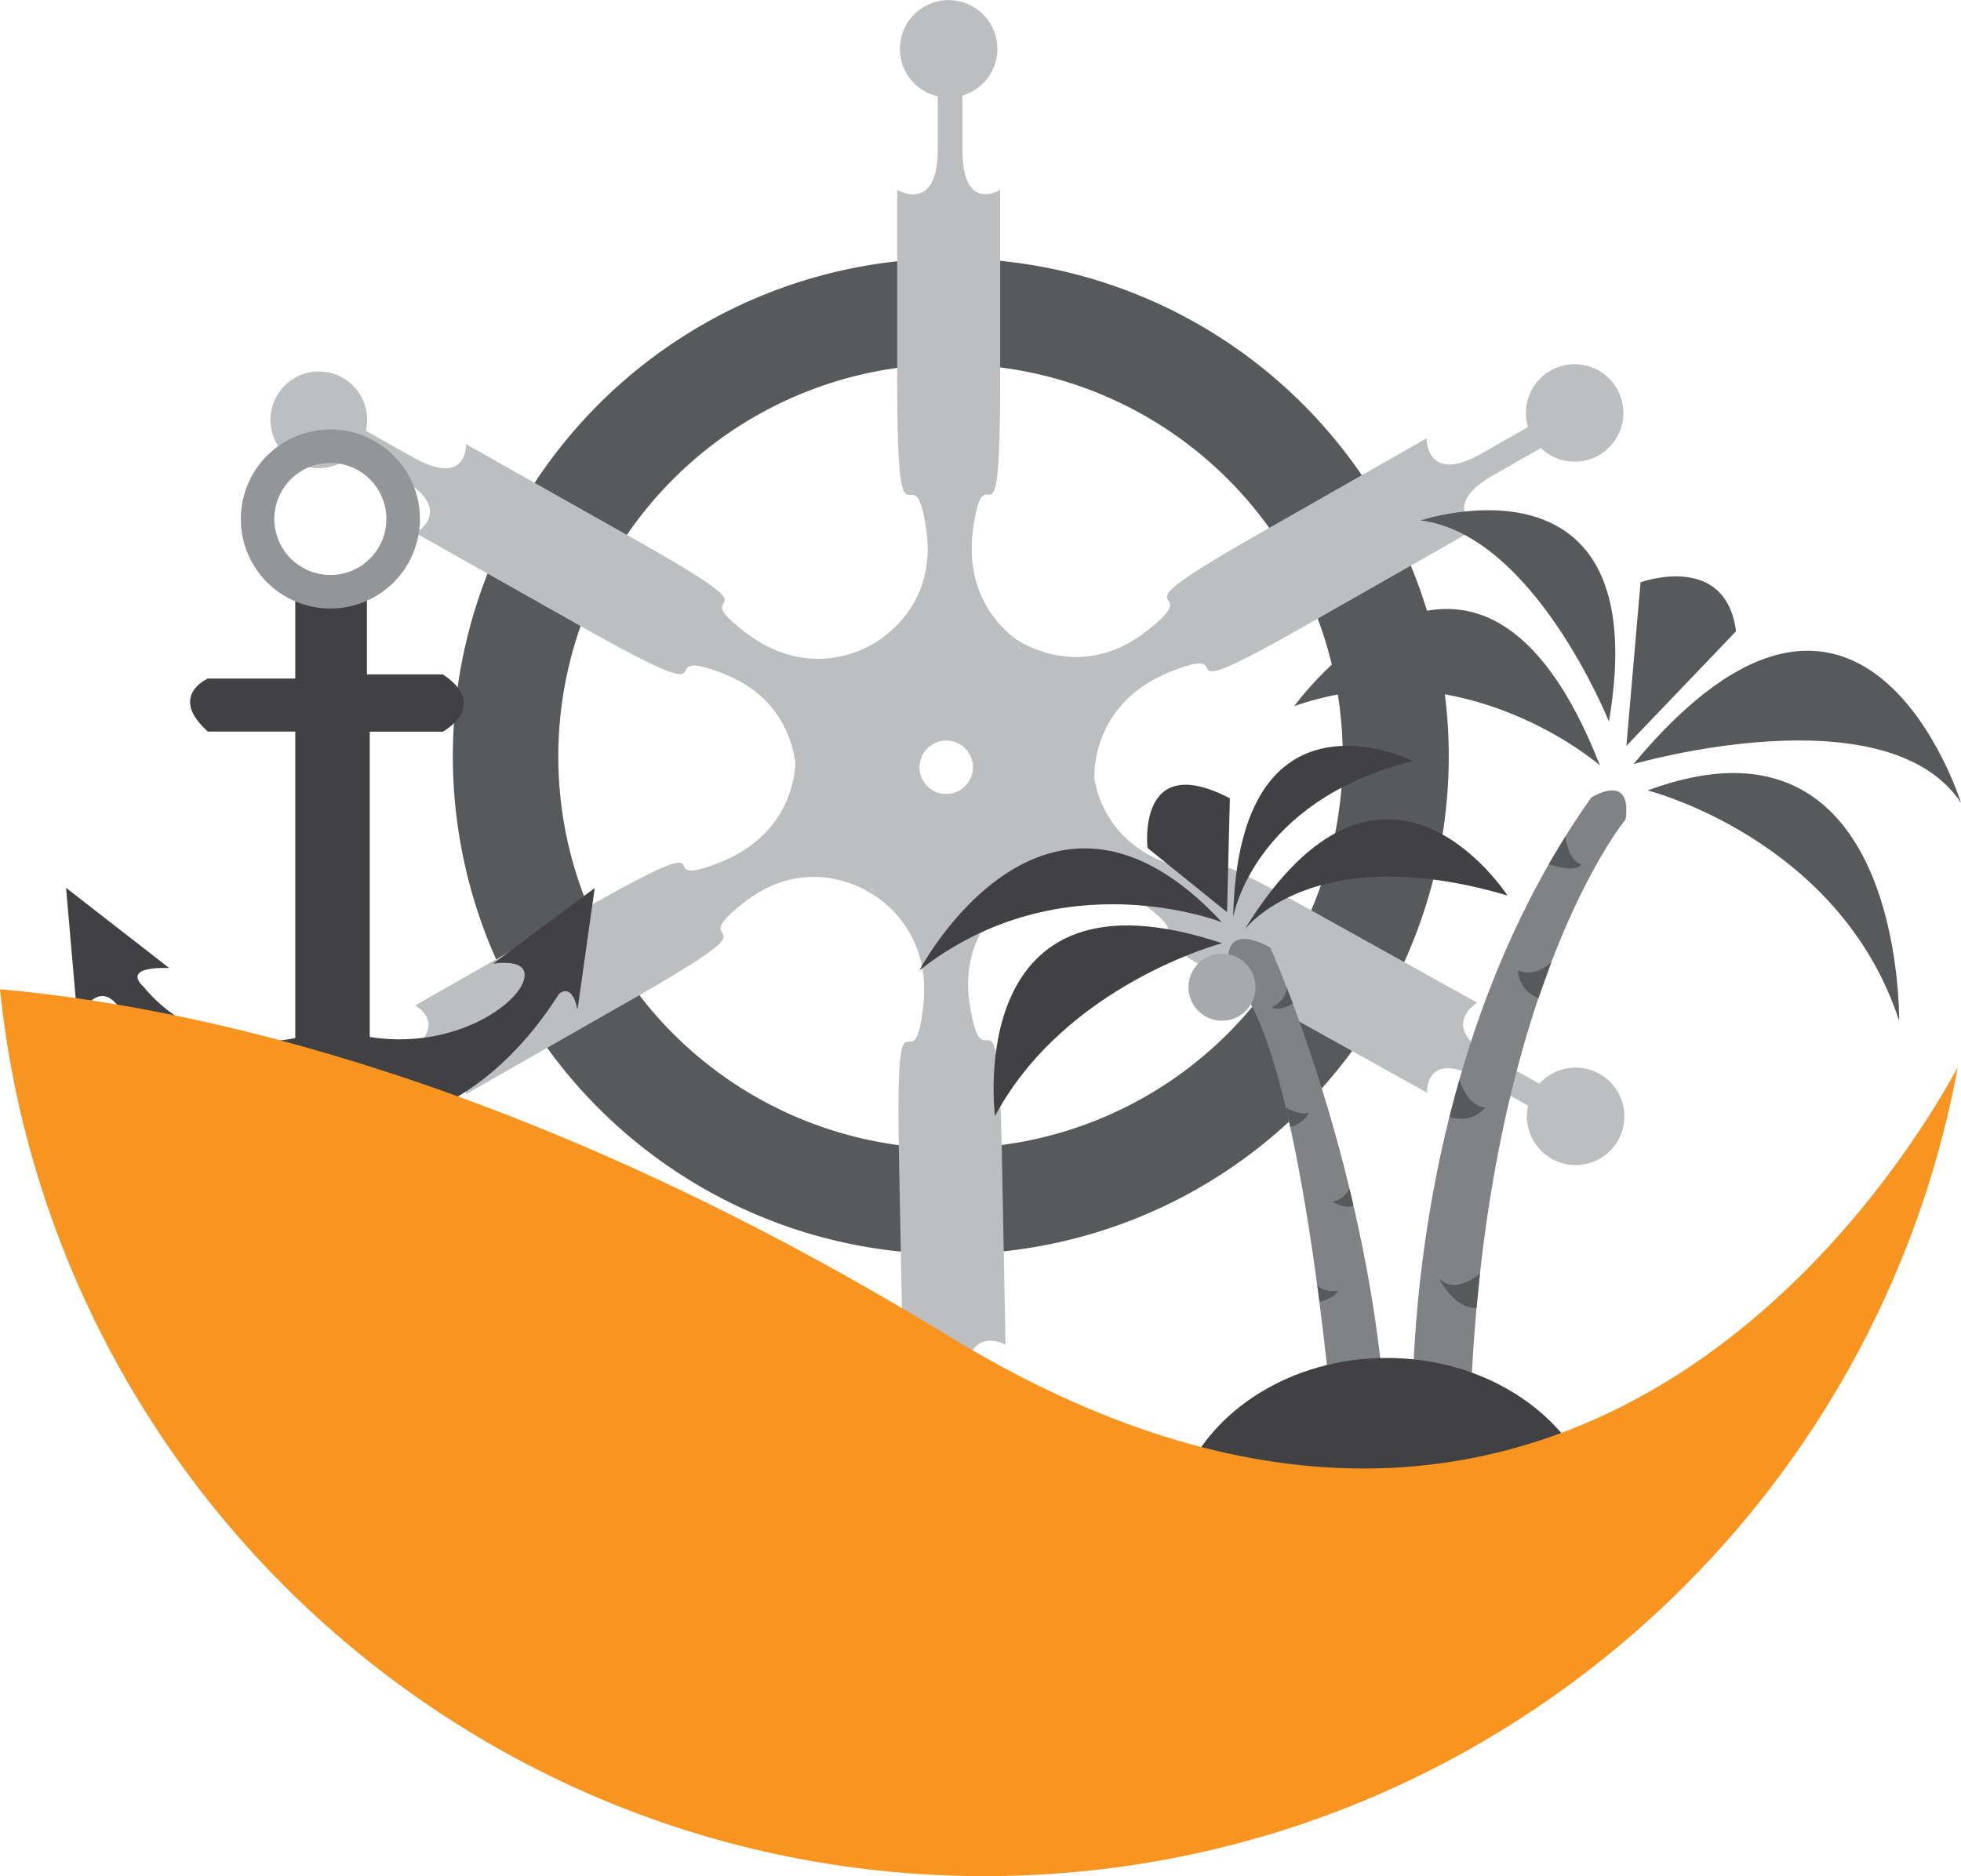 <svg xmlns="http://www.w3.org/2000/svg" viewBox="0 0 497.78 476.31"><defs><style>.cls-1{fill:#58595b;}.cls-2{fill:#bcbec0;}.cls-3{fill:#808285;}.cls-4{fill:#a7a9ac;}.cls-5{fill:#414042;}.cls-6{fill:#939598;}.cls-7{fill:#f89521;}</style></defs><g id="Wheel"><path class="cls-1" d="M248.89,89.33a126.4,126.4,0,1,0,126.39,126.4A126.4,126.4,0,0,0,248.89,89.33Zm-.07,226a99.56,99.56,0,1,1,99.55-99.56A99.55,99.55,0,0,1,248.82,315.28Z" transform="translate(-7.53 -23.73)"/><path class="cls-2" d="M254.55,158c3-21.88,6.86,10.94,6.86-37.58V71.93s-9.59,6.07-9.59-10.28V48a12.37,12.37,0,1,0-6.25.19v13.5c0,16.35-10.29,10.28-10.29,10.28v48.52c0,48.52,4.17,15.7,7.36,37.58s-15.09,30-15.09,30h41.07S251.57,179.91,254.55,158Z" transform="translate(-7.53 -23.73)"/><path class="cls-2" d="M304.44,194.35c20.48-8.26-6.11,11.38,36-12.66l42.15-24s-10-5.33,4.18-13.43l11.89-6.78a12.37,12.37,0,1,0-3.26-5.33l-11.73,6.69c-14.2,8.1-14-3.84-14-3.84l-42.14,24c-42.15,24-11.58,11.4-29,25S265,185.74,265,185.74l10.53,18.46,9.82,17.22S284,202.6,304.44,194.35Z" transform="translate(-7.53 -23.73)"/><path class="cls-2" d="M297.88,253.28c17.67,13.24-12.89.67,29.5,24.27l42.39,23.59s-.63-11.33,13.66-3.38l12,6.66a12.37,12.37,0,1,0,2.87-5.55l-11.79-6.57c-14.29-7.95-4-14-4-14l-42.39-23.59c-42.4-23.6-15.74-4-36.41-11.85s-18.85-27.76-18.85-27.76l-10.34,18.57L264.86,251S280.21,240,297.88,253.28Z" transform="translate(-7.53 -23.73)"/><path class="cls-2" d="M190.48,242.58c-20.32,8.19,6.06-11.29-35.76,12.56L112.9,279s9.94,5.29-4.15,13.33L97,299.05a12.26,12.26,0,1,0,3.24,5.29l11.63-6.63c14.1-8,13.92,3.81,13.92,3.81l41.82-23.86c41.82-23.85,11.49-11.3,28.78-24.81s33.24-1.73,33.24-1.73l-10.44-18.31-9.75-17.08S210.8,234.39,190.48,242.58Z" transform="translate(-7.53 -23.73)"/><path class="cls-2" d="M196.88,184.38c-17.46-13.24,12.8-.6-29.14-24.25l-41.93-23.65s.56,11.25-13.57,3.28l-11.83-6.67a12.27,12.27,0,1,0-2.88,5.49l11.67,6.58c14.13,8,3.87,13.91,3.87,13.91L155,182.72c41.93,23.65,15.59,4.05,36.06,12s18.55,27.64,18.55,27.64L220,204l9.66-17.13S214.34,197.62,196.88,184.38Z" transform="translate(-7.53 -23.73)"/><path class="cls-2" d="M241.85,279.42c-2.55,21.93-7.07-10.81-6.13,37.7l.94,48.51s9.47-6.25,9.79,10.1l.26,13.69a12.37,12.37,0,1,0,6.25-.31l-.27-13.5c-.31-16.35,10.09-10.48,10.09-10.48l-.94-48.51c-.94-48.51-4.47-15.62-8.08-37.43s14.5-30.26,14.5-30.26l-21.24.42-19.82.38S244.4,257.48,241.85,279.42Z" transform="translate(-7.53 -23.73)"/><path class="cls-2" d="M246.9,183c-20.45,0-37,15.91-37,35.53S226.45,254,246.9,254s37-15.91,37-35.53S267.35,183,246.9,183Zm.83,42.31a6.78,6.78,0,1,1,6.78-6.78A6.79,6.79,0,0,1,247.73,225.29Z" transform="translate(-7.53 -23.73)"/></g><g id="Coconut"><path class="cls-3" d="M380.58,387.14h-14.4s-4.42-90.85,45.26-160.91c0,0,10.39-6.69,8.75,5.5C420.19,231.73,383.2,276.32,380.58,387.14Z" transform="translate(-7.53 -23.73)"/><path class="cls-3" d="M346,387.14s-8.18-101-26-115.07c0,0-4.75-15.55,9.94-7.82,0,0,25.9,57.09,29.59,122.89" transform="translate(-7.53 -23.73)"/><circle class="cls-4" cx="310.19" cy="250.63" r="8.51"/><path class="cls-5" d="M411.44,399.91c-7.3-18.27-27.77-31.43-51.89-31.43s-44.6,13.16-51.89,31.43Z" transform="translate(-7.53 -23.73)"/><path class="cls-5" d="M323.4,259.81s17.24-23.35,66.78-8.73C390.18,251.08,358.76,202.19,323.4,259.81Z" transform="translate(-7.53 -23.73)"/><path class="cls-5" d="M320.56,256.63s4.8-29.46,45.62-39.72C366.18,216.91,321.87,194.87,320.56,256.63Z" transform="translate(-7.53 -23.73)"/><path class="cls-5" d="M319,255.31,298.81,239s-2.84-25,20.91-12.59Z" transform="translate(-7.53 -23.73)"/><path class="cls-5" d="M317.72,257.88s-40.81-16.15-76.82,12.22C240.9,270.1,272.76,209.43,317.72,257.88Z" transform="translate(-7.53 -23.73)"/><path class="cls-5" d="M317.72,263.19S278,273.67,260.1,307.06C260.1,307.06,251.59,241.15,317.72,263.19Z" transform="translate(-7.53 -23.73)"/><path class="cls-1" d="M425.76,224.4s48.78,12.31,63.84,58.47C489.6,282.87,490.91,200.3,425.76,224.4Z" transform="translate(-7.53 -23.73)"/><path class="cls-1" d="M422.16,217.72s64.17-18.66,83.15,9.82C505.31,227.54,480.43,147.66,422.16,217.72Z" transform="translate(-7.53 -23.73)"/><path class="cls-1" d="M420.37,213.09l3.6-41.53S445.58,163.7,448.2,184Z" transform="translate(-7.53 -23.73)"/><path class="cls-1" d="M413.65,218.05S379.27,187.93,336.06,203C336.06,203,382.55,138.5,413.65,218.05Z" transform="translate(-7.53 -23.73)"/><path class="cls-1" d="M415.94,206.92s-19-47.47-47.8-51.07C368.14,155.85,428.05,135.88,415.94,206.92Z" transform="translate(-7.53 -23.73)"/><path class="cls-1" d="M341.92,349.92l.57,4.35s4.13-1.09,4.62-2.81C347.11,351.46,343.35,352,341.92,349.92Z" transform="translate(-7.53 -23.73)"/><path class="cls-1" d="M351,329.44l-.92-3.9a6.72,6.72,0,0,1-4.24,3.33s3.53,2.05,5.16.9Z" transform="translate(-7.53 -23.73)"/><path class="cls-1" d="M335.06,309.8l-1.12-4.89s3.51,2.11,5.88,1.29A7.11,7.11,0,0,1,335.06,309.8Z" transform="translate(-7.53 -23.73)"/><path class="cls-1" d="M334.13,274.36l1.56,4.11s-2.91,2.19-5.28,1C330.41,279.52,334.16,277.72,334.13,274.36Z" transform="translate(-7.53 -23.73)"/><path class="cls-1" d="M382.34,355.75l.87-8.71s-6.41,5.75-10.49,1.09C372.72,348.13,376.67,356.17,382.34,355.75Z" transform="translate(-7.53 -23.73)"/><path class="cls-1" d="M375.43,307.35l2.54-9.48s2,6.81,6.54,7C384.51,304.91,381.62,309.14,375.43,307.35Z" transform="translate(-7.53 -23.73)"/><path class="cls-1" d="M398.05,277.1l3.29-9.14s-4,4.12-8.49,2.14A7.85,7.85,0,0,0,398.05,277.1Z" transform="translate(-7.53 -23.73)"/><path class="cls-1" d="M400.66,243.15l4.19-7s.75,6.12,4.1,7C409,243.15,408.3,245.55,400.66,243.15Z" transform="translate(-7.53 -23.73)"/></g><g id="Anchor"><path class="cls-5" d="M43.94,274.22s-6.19-5.09,6.54-4.73L24.3,249.13l2.91,33.45S31.94,272,37.39,279s10.18,20.36,42.91,28.73c0,0,10,3.27,11.86,9.09,0,0,2.41-6.33,9.06-7.31,0,0,26.72.4,48.18-33.42,0,0,3.27-3.28,4.72,4l4.37-30.91L132.67,268.4s10.18-1.82,7.63,4.73S121.76,290.22,101.39,287V209.49h18.55s12-6.55,0-14.55H100.67V176H82.48v20H60.3s-10.18,4.37,0,13.46H82.48v77.79S59.57,293.13,43.94,274.22Z" transform="translate(-7.53 -23.73)"/><path class="cls-6" d="M91.39,132.76a22.73,22.73,0,1,0,22.73,22.73A22.72,22.72,0,0,0,91.39,132.76Zm0,36.94a14.22,14.22,0,1,1,14.22-14.21A14.21,14.21,0,0,1,91.39,169.7Z" transform="translate(-7.53 -23.73)"/></g><g id="Background"><g id="Background-2" data-name="Background"><path class="cls-7" d="M504.47,294.73c-16,29.33-100.31,163.4-256.23,68.15C141.52,297.69,57,279.31,7.53,274.88c13,126.5,120,225.16,249.9,225.16C380.53,500,482.92,411.49,504.47,294.73Z" transform="translate(-7.53 -23.73)"/></g></g></svg>